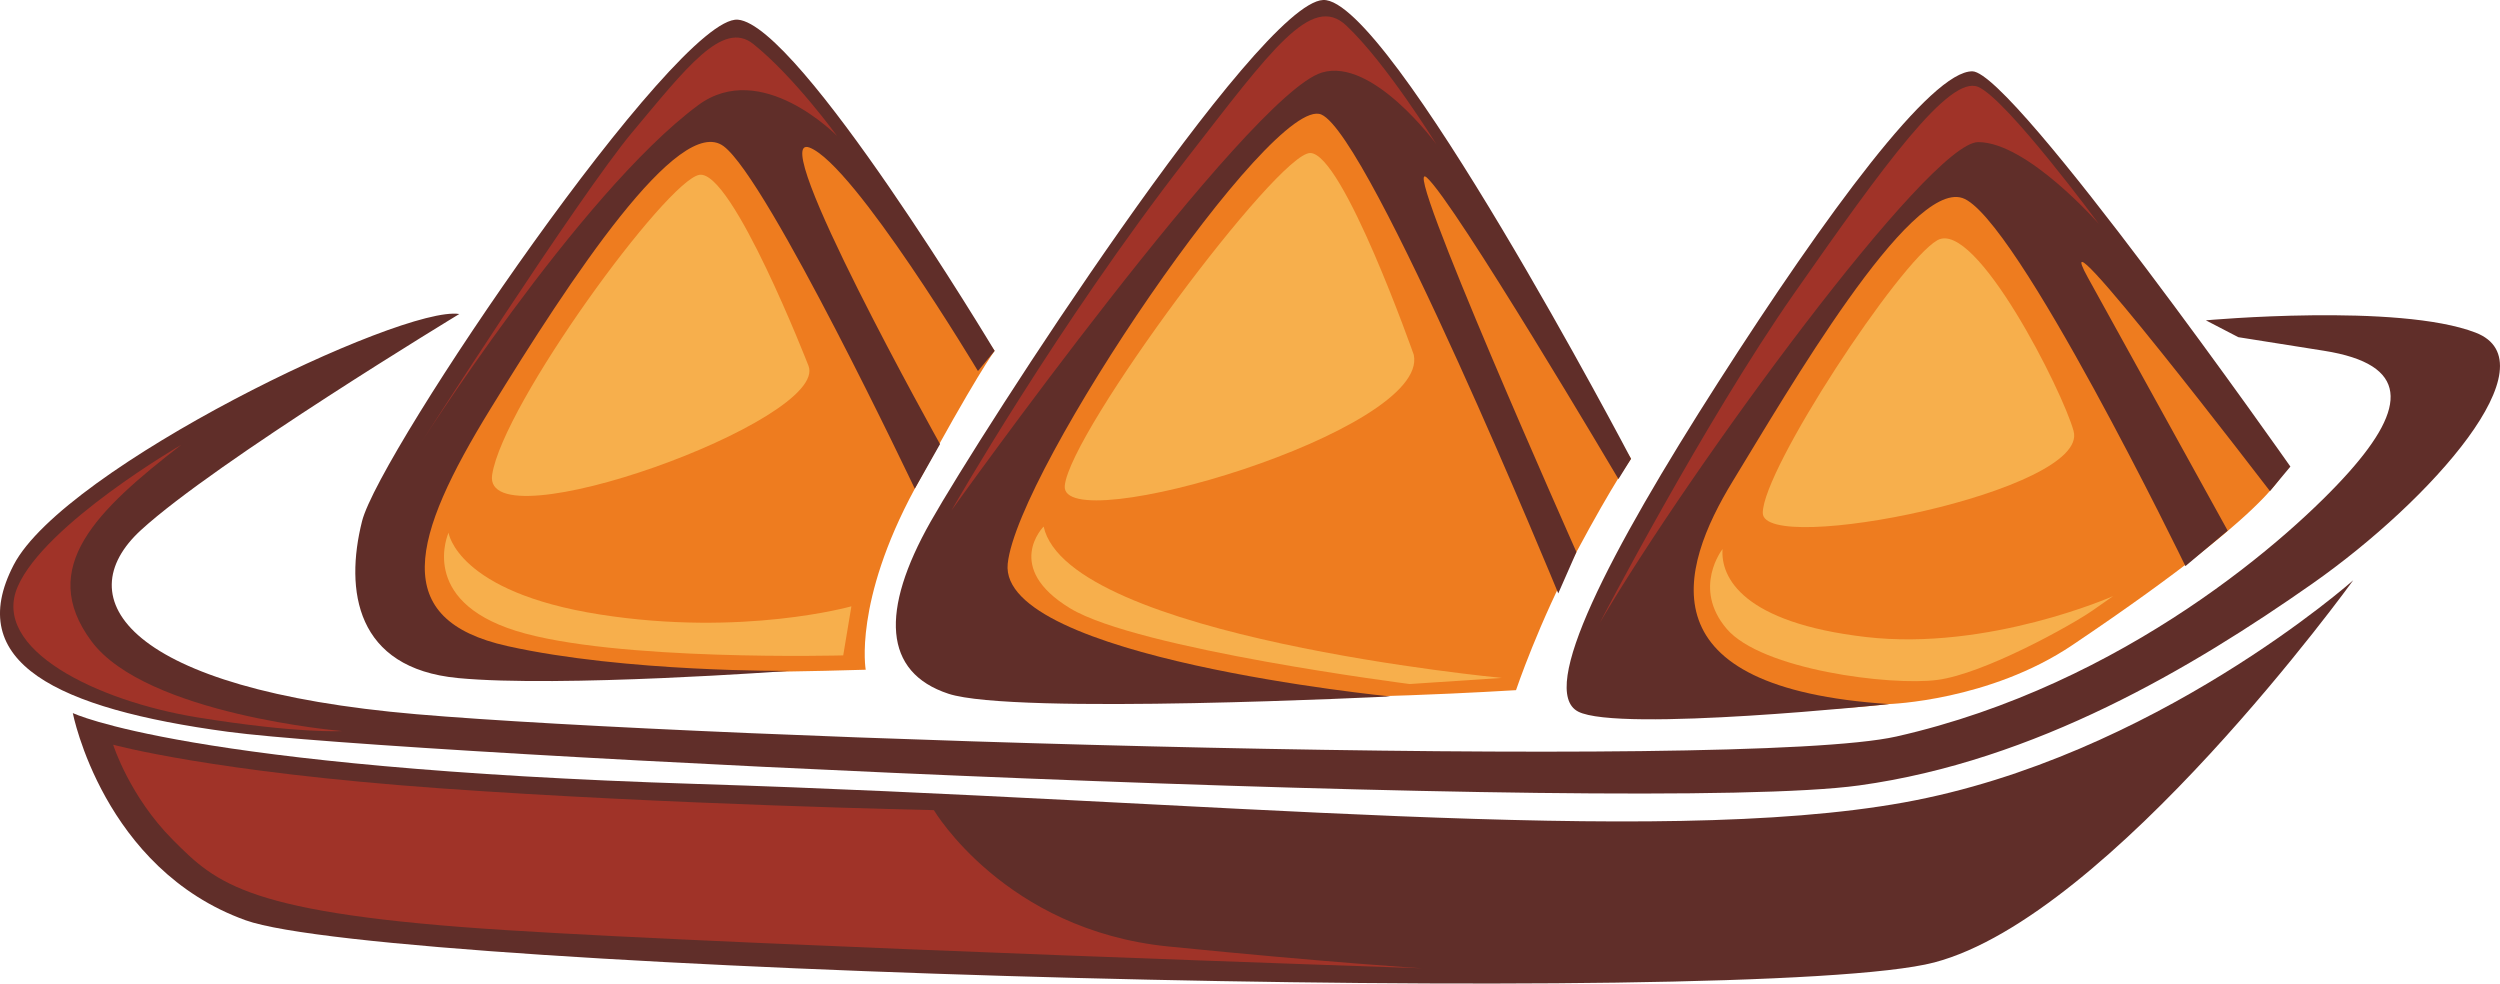 <svg id="_Слой_2" xmlns="http://www.w3.org/2000/svg" width="1080" height="424.89" viewBox="0 0 1080 424.89"><g id="All_food02_79007962"><g id="All_food02_79007962-2"><path d="M987.32 200.75s-104.47-135.83-127.44-146.43c-22.97-10.6-54.77 44.17-77.74 74.21-22.97 30.04-77.74 134.28-68.91 160.78 8.83 26.5 102.86 14.84 102.86 14.84.0.0 43.33-1.37 79.13-25.44 97.18-65.37 92.1-77.96 92.1-77.96z" fill="#ee7c1f"/><path d="M704.62 198.19s-104.47-161.54-122.14-177.44c-17.67-15.9-72.44 72.44-97.18 98.95-24.74 26.5-67.14 102.48-68.91 139.58-1.77 37.1 97.18 37.1 125.45 40.64 28.27 3.53 113.08-1.77 113.08-1.77.0.0 9.82-29.24 26.11-59.68 16.29-30.43 23.59-40.28 23.59-40.28z" fill="#ee7c1f"/><path d="M429.67 151.57s-78.65-111.38-99.85-120.22c-21.2-8.83-53.01 30.04-81.28 67.14-28.27 37.1-83.04 125.45-77.74 153.72 5.3 28.27 38.8 34.11 49.47 35.34 45.94 5.3 153.72 1.77 153.72 1.77.0.0-5.31-29.17 21.2-78.19 26.51-49.02 34.49-59.55 34.49-59.55z" fill="#ee7c1f"/><g><path d="M1069.48 143.7c-33.38-12.88-116.55-5.32-116.55-5.32l14.02 7.28 37.02 5.87c37.02 5.87 35.76 24.31 10.8 52.38-24.36 27.41-96.59 91.88-195.53 114.26-66.05 14.94-514.07 1.13-639.37-9.63-125.3-10.75-151.2-50.03-118.94-79.57 32.26-29.55 137.49-93.32 137.49-93.32-24.68-3.91-170.66 66.3-192.5 108.38-21.85 42.07 18.49 62.13 92.55 72.1 74.06 9.97 611.21 36.09 704.71 23.17 76.13-10.52 143.91-50.81 195.71-87.12 51.8-36.32 103.96-95.6 70.58-108.48z" fill="#602e29"/><path d="M301.34 338.68c-220.78-6.92-269.89-30.64-269.89-30.64.0.0 13.1 67.35 74.61 89.5 61.51 22.15 653.23 38.28 729.53 18.24 76.29-20.04 181-165.1 181-165.1.0.0-85.99 76.43-194.08 95.98-108.09 19.55-300.39-1.07-521.17-7.98z" fill="#602e29"/><path d="M197.79 292.92c44.11 4.21 143.18-3.11 143.18-3.11.0.0-70.69.68-121.76-10.7-51.07-11.38-41.7-46.58-7.26-102.6 34.43-56.02 81.48-127.75 100.69-113.32 19.22 14.43 82.55 147.93 82.55 147.93l10.9-19.27s-75.68-135.46-56.35-128.09c19.32 7.36 72.74 96.54 72.74 96.54l7.2-8.73S345.24 10.68 318.77 8.5c-26.47-2.17-154.83 186.71-162.36 216.63-7.53 29.92-2.74 63.57 41.37 67.78z" fill="#602e29"/><path d="M409.73 299.7c28.13 9.27 190.83 1.16 190.83 1.16.0.0-169.38-16.73-165.23-57.31 4.16-40.58 114.44-203.23 135.5-194.07 21.06 9.16 102.34 206.86 102.34 206.86l7.85-17.86s-76.87-172.58-64.67-161.8c12.2 10.79 82.82 130.27 82.82 130.27l5.44-8.75S599.89-1.33 571.59.0c-28.29 1.33-147.76 186.81-169.56 225.36-21.8 38.54-20.43 65.07 7.7 74.34z" fill="#602e29"/><path d="M681.74 307.4c17.53 9.1 134.35-3.24 134.35-3.24-105.92-6.92-91-57.94-67.44-96.46 23.56-38.51 76.2-129.6 99.06-122.18 22.86 7.42 96.39 159.03 96.39 159.03l18.26-15.31s-39.76-71.89-60.39-109.31c-20.63-37.42 78.65 92.23 78.65 92.23l8.83-10.6S869.75 31.08 852.09 30.81c-17.67-.27-62.78 60.89-109.85 134.38-47.07 73.5-78.02 133.1-60.49 142.21z" fill="#602e29"/></g><path d="M349.25 157.98s-32.98-84.81-47.12-82.45c-14.13 2.36-84.81 98.95-89.52 129.57-4.71 30.63 146.06-23.56 136.64-47.12z" fill="#f7af4c"/><path d="M610.75 153.27s-30.63-87.17-44.76-87.17-103.66 120.15-106.01 143.71c-2.36 23.56 157.84-23.56 150.77-56.54z" fill="#f7af4c"/><path d="M895.81 186.25c-4.72-17.31-42.4-91.88-58.9-82.45-16.49 9.42-75.39 98.95-75.39 117.79s141.35-9.42 134.28-35.34z" fill="#f7af4c"/><path d="M450.85 227.47s-17.67 17.67 11.48 35.34c29.15 17.67 146.65 32.69 146.65 32.69l39.76-2.65s-187.29-17.67-197.89-65.37z" fill="#f7af4c"/><path d="M744.15 237.19s-13.25 16.79 1.77 34.45c15.02 17.67 70.68 24.74 90.99 22.09 20.32-2.65 58.31-23.85 67.14-30.04l8.83-6.18s-53.89 23.85-106.9 17.67c-53.01-6.18-62.72-25.62-61.84-37.99z" fill="#f7af4c"/><path d="M193.77 230.13s-13.25 29.15 29.15 42.4c42.4 13.25 141.35 10.6 141.35 10.6l3.53-21.2s-46.82 13.25-108.66 3.53c-61.84-9.72-65.37-35.34-65.37-35.34z" fill="#f7af4c"/><path d="M179.63 194.79s70.67-110.43 93.64-137.82c22.97-27.39 38.94-48.53 52.12-37.99 17.67 14.14 36.22 39.76 36.22 39.76.0.0-32.69-33.57-60.07-13.25-51.53 38.23-121.91 149.3-121.91 149.3z" fill="#a03328"/><path d="M411.09 220.41s45.94-80.39 101.6-151.95c36.45-46.86 53.89-71.56 68.91-57.42 17.38 16.36 38.87 51.24 38.87 51.24.0.0-27.49-37.64-49.47-30.92-31.8 9.72-159.9 189.06-159.9 189.06z" fill="#a03328"/><path d="M691.14 269s45.05-86.58 83.93-142.23c38.87-55.66 67.14-94.53 79.51-89.23 12.37 5.3 52.12 59.19 52.12 59.19.0.0-30.92-35.34-52.12-35.34s-124.56 141.35-163.44 207.61z" fill="#a03328"/><path d="M48.88 321.71s42.4 11.78 141.35 18.85c98.95 7.07 213.2 9.42 213.2 9.42.0.0 30.63 51.83 101.3 58.9 70.67 7.07 109.55 9.42 109.55 9.42.0.0-288.28-9.7-395.78-16.49-111.9-7.07-124.86-20.02-143.71-38.87-18.85-18.85-25.91-41.23-25.91-41.23z" fill="#a03328"/><path d="M78.33 192.14S19.44 226.3 7.66 253.39c-11.78 27.09 34.16 49.47 77.74 56.54 43.58 7.07 62.43 5.89 62.43 5.89.0.0-84.81-7.07-108.37-38.87-23.56-31.8 2.36-56.54 38.87-84.81z" fill="#a03328"/></g></g></svg>